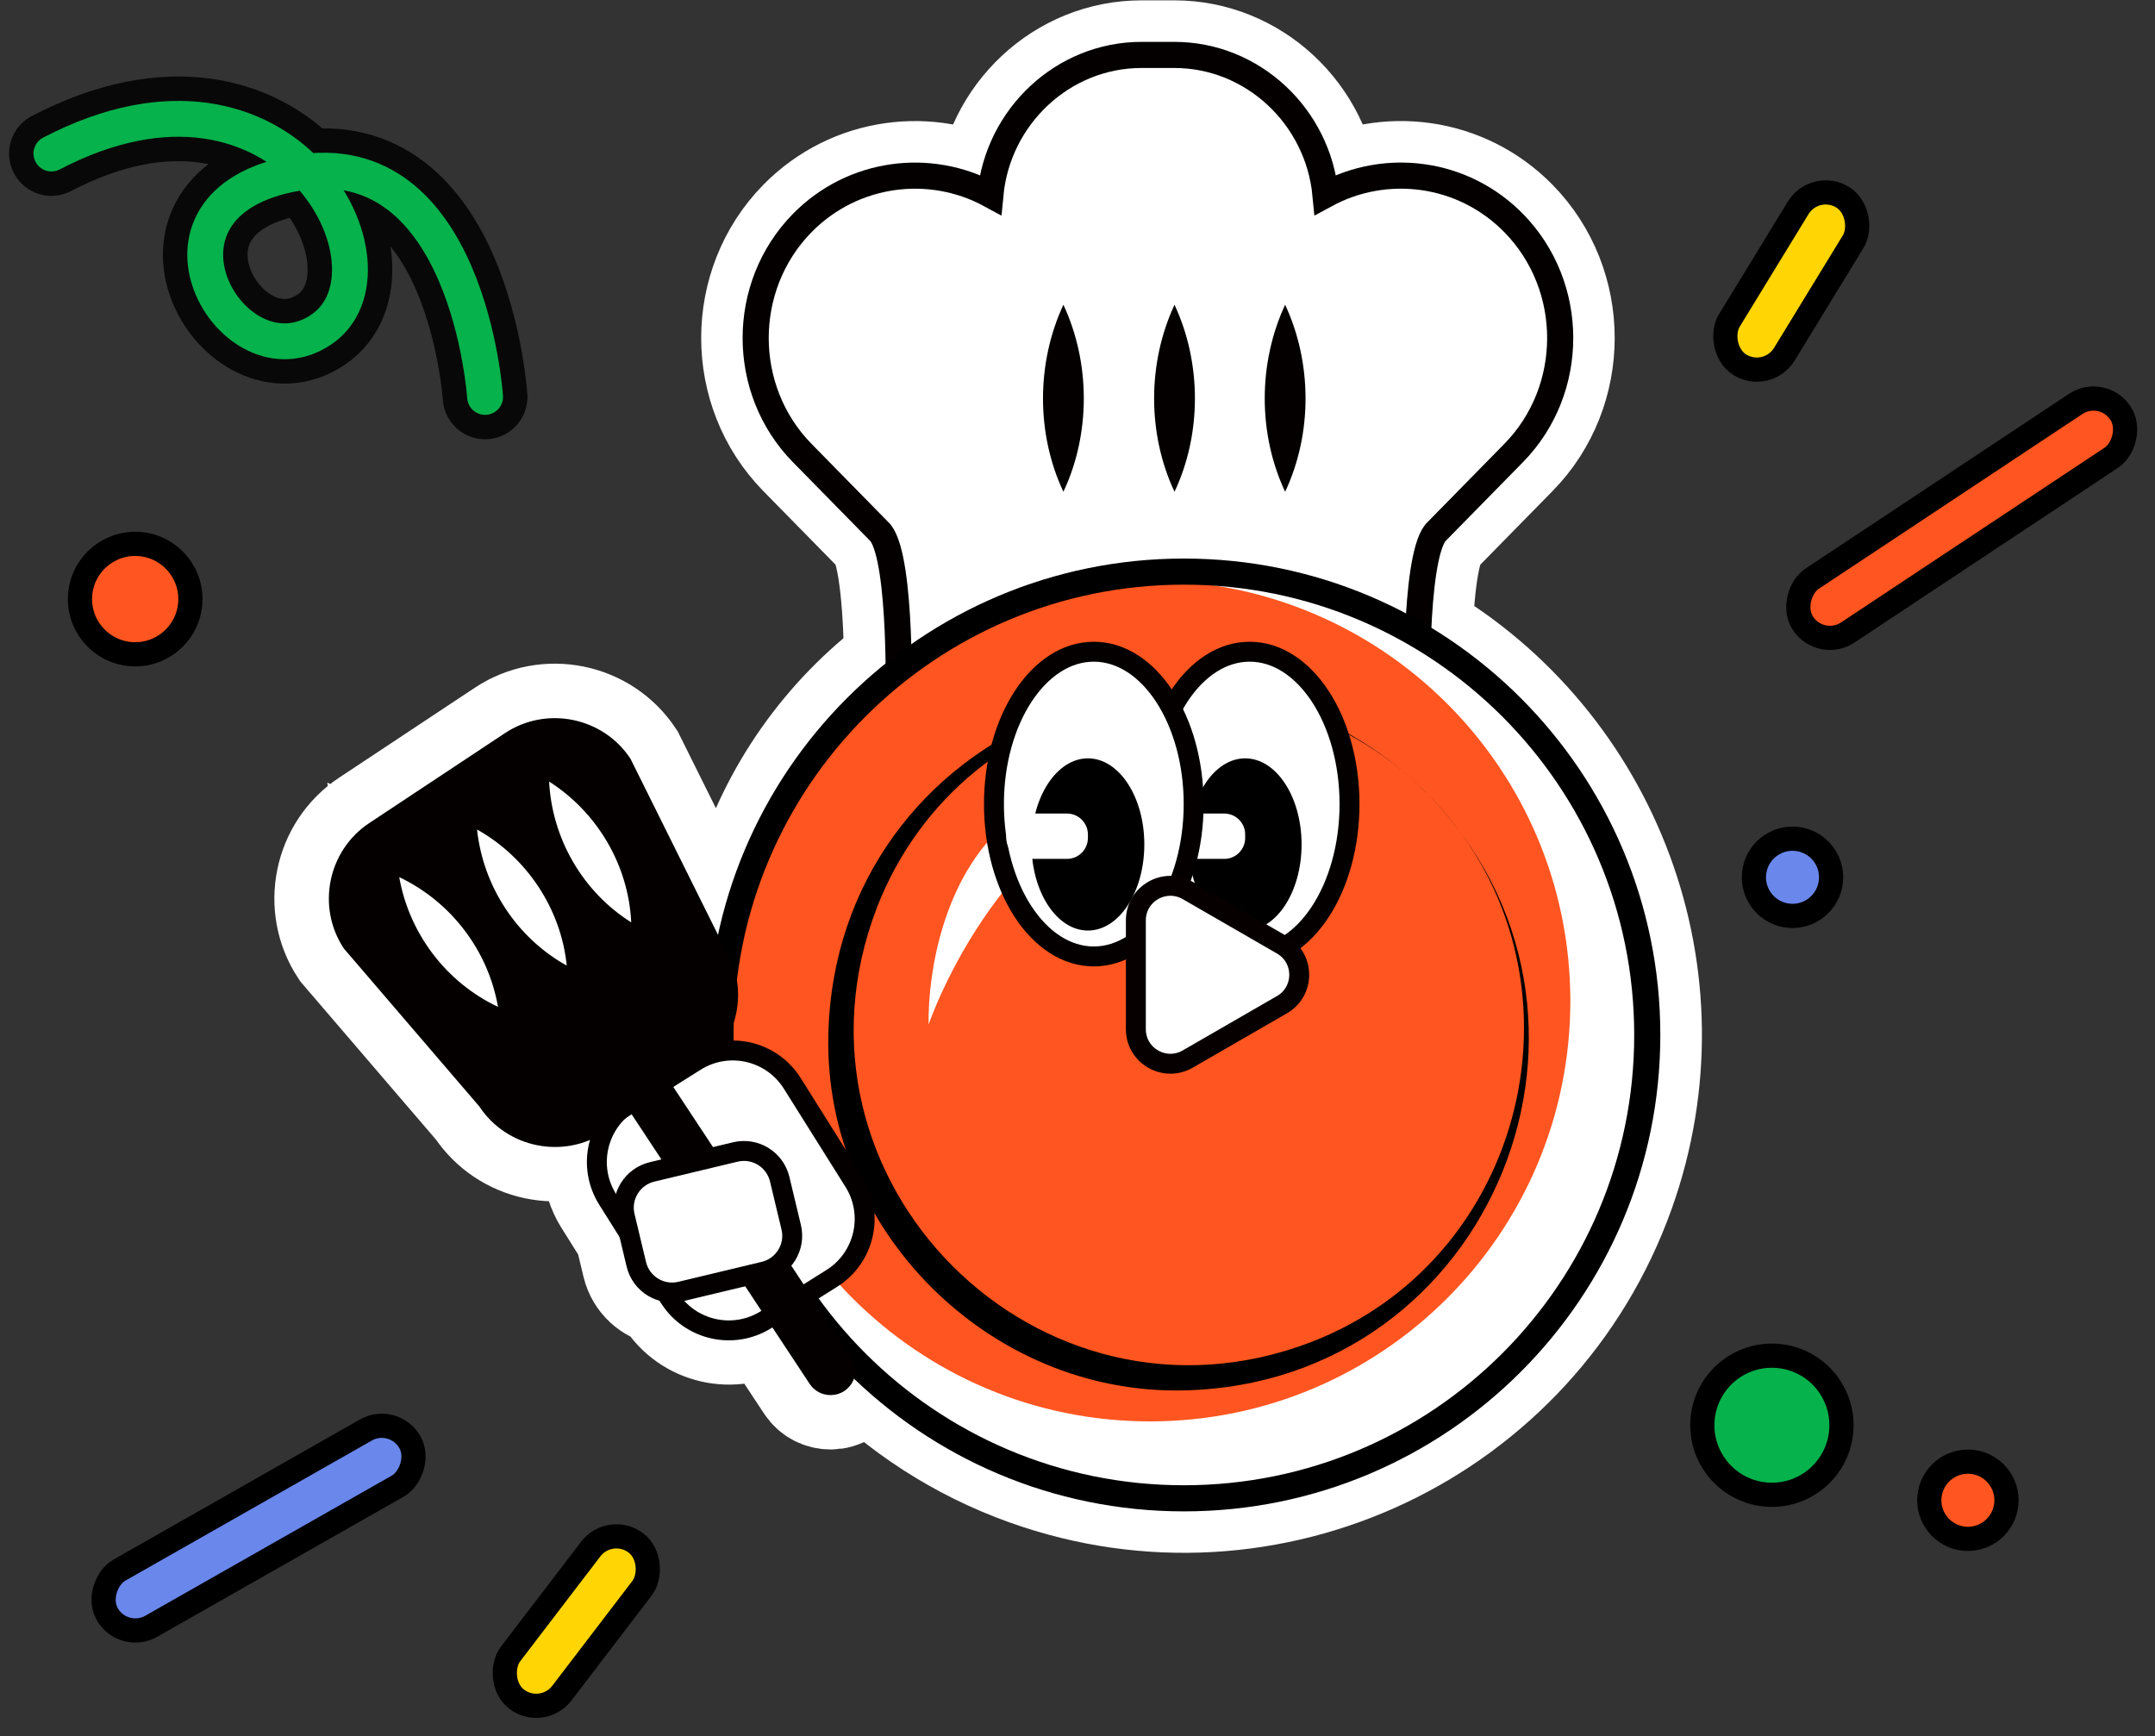 <svg width="211" height="170" viewBox="0 0 211 170" fill="none" xmlns="http://www.w3.org/2000/svg">
<rect x="0" y="0" width="211" height="170" fill="#333333" stroke="none"/>
<path d="M138.836 62.184C138.992 58.135 139.431 53.608 140.534 52.163L148.203 44.348C154.282 38.152 154.282 28.025 148.203 21.829C143.237 16.765 135.694 15.848 129.782 19.058C129.05 11.399 122.669 5.369 114.98 5.369H111.77C104.072 5.369 97.691 11.408 96.969 19.058C91.056 15.848 83.514 16.775 78.547 21.829C72.469 28.025 72.469 38.152 78.547 44.348L86.216 52.163C87.592 53.959 87.924 60.525 87.992 65.004C81.006 70.224 75.737 77.61 73.171 86.157C72.332 88.528 71.708 90.928 71.269 93.328C71.132 93.055 70.976 92.792 70.8 92.538L61.726 74.283C59.033 70.214 53.501 69.092 49.442 71.785L36.163 80.586C32.094 83.279 30.972 88.811 33.665 92.87L46.935 108.345C49.589 112.355 55.014 113.496 59.063 110.93C58.155 112.96 58.233 115.389 59.502 117.409L61.59 120.736L62.322 123.78C62.663 125.214 63.834 126.239 65.2 126.483L65.541 127.029C67.551 130.23 71.815 131.205 75.015 129.195L75.084 129.147L79.279 135.498C79.748 136.211 80.528 136.591 81.319 136.591C81.777 136.591 82.245 136.464 82.665 136.191C83.719 135.498 84.041 134.132 83.475 133.04C88.148 137.821 93.944 141.655 100.667 144.055C124.269 152.485 150.223 140.182 158.653 116.579C166.107 95.69 157.326 72.966 138.846 62.174L138.836 62.184ZM70.576 102.949C70.478 102.968 70.381 102.988 70.283 103.007C70.381 102.881 70.469 102.754 70.566 102.627C70.566 102.734 70.566 102.842 70.576 102.949ZM39.08 85.874C44.134 88.274 47.793 93.055 48.749 98.578C43.676 96.187 40.046 91.387 39.08 85.874ZM46.7 81.21C51.579 83.952 54.916 88.967 55.482 94.538C50.584 91.816 47.286 86.772 46.7 81.21ZM53.755 76.517C58.477 79.522 61.531 84.713 61.795 90.304C57.053 87.318 54.038 82.108 53.755 76.517Z" fill="white" stroke="white" stroke-width="10.67" stroke-miterlimit="10"/>
<path d="M148.203 21.838C143.237 16.775 135.694 15.857 129.782 19.067C129.05 11.408 122.669 5.378 114.98 5.378H111.77C104.072 5.378 97.691 11.418 96.969 19.067C91.056 15.857 83.514 16.784 78.547 21.838C72.469 28.034 72.469 38.162 78.547 44.358L86.216 52.173C88.363 54.964 87.973 69.365 87.973 69.365C87.973 72.956 90.851 75.883 94.373 75.883H132.377C135.899 75.883 138.778 72.946 138.778 69.365C138.778 69.365 138.397 54.964 140.534 52.173L148.203 44.358C154.282 38.162 154.282 28.034 148.203 21.838Z" fill="white" stroke="#040000" stroke-width="2.557" stroke-miterlimit="10"/>
<path d="M115.917 146.709C140.974 146.709 161.287 126.396 161.287 101.339C161.287 76.282 140.974 55.969 115.917 55.969C90.859 55.969 70.546 76.282 70.546 101.339C70.546 126.396 90.859 146.709 115.917 146.709Z" fill="white"/>
<path d="M112.589 139.177C135.324 139.177 153.754 120.747 153.754 98.012C153.754 75.277 135.324 56.847 112.589 56.847C89.854 56.847 71.424 75.277 71.424 98.012C71.424 120.747 89.854 139.177 112.589 139.177Z" fill="#FF5520"/>
<path d="M115.917 146.709C140.974 146.709 161.287 126.396 161.287 101.339C161.287 76.282 140.974 55.969 115.917 55.969C90.859 55.969 70.546 76.282 70.546 101.339C70.546 126.396 90.859 146.709 115.917 146.709Z" stroke="black" stroke-width="2.557" stroke-miterlimit="10"/>
<path d="M139.646 77.61C160.907 99.105 146.251 135.459 115.917 136.142C96.852 136.572 80.665 120.395 81.104 101.329C81.787 70.995 118.151 56.34 139.646 77.6V77.61ZM139.646 77.61C122.971 60.886 94.354 66.955 85.855 88.879C75.63 115.555 101.701 141.626 128.377 131.41C150.281 122.961 156.369 94.226 139.646 77.61Z" fill="black"/>
<path d="M117.322 75.444C117.322 75.444 106.023 73.044 98.335 80.771C92.442 85.991 90.851 94.997 90.919 100.324C90.919 100.324 98.403 78.117 117.322 75.444Z" fill="white"/>
<path d="M122.356 93.65C127.756 93.65 132.133 86.971 132.133 78.732C132.133 70.492 127.756 63.813 122.356 63.813C116.957 63.813 112.58 70.492 112.58 78.732C112.58 86.971 116.957 93.65 122.356 93.65Z" fill="white" stroke="#040000" stroke-width="1.951" stroke-miterlimit="10"/>
<path d="M121.918 91.114C124.968 91.114 127.44 87.34 127.44 82.684C127.44 78.028 124.968 74.254 121.918 74.254C118.868 74.254 116.395 78.028 116.395 82.684C116.395 87.34 118.868 91.114 121.918 91.114Z" fill="black"/>
<path d="M119.868 79.659H115.975C114.844 79.659 113.926 80.576 113.926 81.708V82.049C113.926 83.181 114.844 84.098 115.975 84.098H119.868C121 84.098 121.917 83.181 121.917 82.049V81.708C121.917 80.576 121 79.659 119.868 79.659Z" fill="white"/>
<path d="M107.096 93.65C112.496 93.65 116.873 86.971 116.873 78.732C116.873 70.492 112.496 63.813 107.096 63.813C101.697 63.813 97.32 70.492 97.32 78.732C97.32 86.971 101.697 93.65 107.096 93.65Z" fill="white" stroke="#040000" stroke-width="1.951" stroke-miterlimit="10"/>
<path d="M106.52 91.114C109.57 91.114 112.042 87.34 112.042 82.684C112.042 78.028 109.57 74.254 106.52 74.254C103.47 74.254 100.997 78.028 100.997 82.684C100.997 87.34 103.47 91.114 106.52 91.114Z" fill="black"/>
<path d="M104.47 79.659H100.577C99.446 79.659 98.528 80.576 98.528 81.708V82.049C98.528 83.181 99.446 84.098 100.577 84.098H104.47C105.602 84.098 106.519 83.181 106.519 82.049V81.708C106.519 80.576 105.602 79.659 104.47 79.659Z" fill="white"/>
<path d="M125.518 98.373L116.288 103.7C114.034 104.998 111.214 103.378 111.214 100.773V90.119C111.214 87.513 114.034 85.894 116.288 87.192L125.518 92.519C127.772 93.817 127.772 97.075 125.518 98.373Z" fill="white" stroke="#060001" stroke-width="1.951" stroke-miterlimit="10"/>
<path d="M114.999 29.839C117.653 35.528 117.673 42.465 114.999 48.153C112.326 42.465 112.345 35.537 114.999 29.839Z" fill="#040000"/>
<path d="M104.12 29.839C106.774 35.528 106.794 42.465 104.12 48.153C101.447 42.465 101.466 35.537 104.12 29.839Z" fill="#040000"/>
<path d="M125.83 29.839C128.484 35.528 128.504 42.465 125.83 48.153C123.157 42.465 123.176 35.537 125.83 29.839Z" fill="#040000"/>
<path d="M68.091 103.913L61.661 107.949C58.444 109.969 57.473 114.215 59.493 117.433L65.526 127.043C67.546 130.261 71.792 131.232 75.01 129.212L81.439 125.176C84.656 123.156 85.627 118.91 83.607 115.692L77.574 106.082C75.554 102.864 71.308 101.893 68.091 103.913Z" fill="white" stroke="#040000" stroke-width="1.951" stroke-miterlimit="10"/>
<path d="M83.348 132.825L65.912 106.412L68.303 104.822C72.371 102.129 73.493 96.597 70.8 92.538L61.726 74.282C59.033 70.214 53.501 69.092 49.442 71.785L36.163 80.585C32.094 83.278 30.972 88.811 33.665 92.87L46.935 108.344C49.628 112.413 55.16 113.535 59.219 110.842L61.843 109.105L79.279 135.508C79.748 136.22 80.528 136.601 81.319 136.601C81.777 136.601 82.245 136.474 82.665 136.201C83.787 135.459 84.099 133.947 83.358 132.825H83.348ZM61.804 90.313C57.062 87.328 54.047 82.117 53.765 76.527C58.487 79.532 61.541 84.722 61.804 90.313ZM39.09 85.884C44.144 88.284 47.803 93.065 48.759 98.587C43.686 96.197 40.056 91.396 39.09 85.884ZM46.71 81.22C51.589 83.961 54.926 88.977 55.492 94.548C50.593 91.826 47.296 86.781 46.71 81.22Z" fill="#040000"/>
<path d="M72.002 112.796L63.841 114.749C61.907 115.212 60.715 117.155 61.178 119.088L62.304 123.795C62.767 125.729 64.71 126.921 66.644 126.458L74.804 124.505C76.738 124.042 77.931 122.099 77.468 120.166L76.341 115.459C75.878 113.525 73.936 112.333 72.002 112.796Z" fill="white" stroke="#040000" stroke-width="1.951" stroke-miterlimit="10"/>
<path d="M47.496 38.865C47.496 38.865 45.862 14.024 29.021 16.949C12.188 19.871 22.764 38.092 31.435 32.285C40.106 26.479 28.167 2.964 5.034 15.033" stroke="#080808" stroke-width="8.291" stroke-linecap="round" stroke-linejoin="round"/>
<path d="M47.496 38.865C47.496 38.865 45.862 14.024 29.021 16.949C12.188 19.871 22.764 38.092 31.435 32.285C40.106 26.479 28.167 2.964 5.034 15.033" stroke="#06B24B" stroke-width="3.511" stroke-linecap="round" stroke-linejoin="round"/>
<path d="M7.856 58.128C7.563 61.1 9.734 63.747 12.706 64.04C15.678 64.333 18.325 62.161 18.618 59.19C18.911 56.218 16.739 53.571 13.767 53.278C10.796 52.985 8.149 55.156 7.856 58.128Z" fill="#FF5520" stroke="black" stroke-width="2.369" stroke-miterlimit="10"/>
<path d="M171.746 85.53C171.541 87.608 173.059 89.459 175.137 89.663C177.214 89.868 179.065 88.35 179.27 86.272C179.475 84.195 177.956 82.344 175.879 82.139C173.801 81.934 171.951 83.453 171.746 85.53Z" fill="#6A87EC" stroke="black" stroke-width="2.369" stroke-miterlimit="10"/>
<path d="M188.918 146.528C188.713 148.606 190.232 150.456 192.309 150.661C194.387 150.866 196.237 149.348 196.442 147.27C196.647 145.192 195.129 143.342 193.051 143.137C190.974 142.932 189.123 144.45 188.918 146.528Z" fill="#FF5520" stroke="black" stroke-width="2.369" stroke-miterlimit="10"/>
<path d="M166.711 138.884C166.342 142.628 169.077 145.962 172.821 146.331C176.565 146.7 179.899 143.965 180.268 140.221C180.637 136.477 177.901 133.143 174.158 132.774C170.414 132.405 167.08 135.141 166.711 138.884Z" fill="#06B24B" stroke="black" stroke-width="2.369" stroke-miterlimit="10"/>
<rect x="205.866" y="37.806" width="6.32" height="37.286" rx="3.16" transform="rotate(56.451 205.866 37.806)" fill="#FF5520" stroke="black" stroke-width="2.369"/>
<rect x="177.711" y="17.657" width="6.32" height="19.248" rx="3.16" transform="rotate(31.439 177.711 17.657)" fill="#FFD503" stroke="black" stroke-width="2.369"/>
<rect x="59.76" y="149.164" width="6.32" height="19.248" rx="3.16" transform="rotate(37.386 59.76 149.164)" fill="#FFD503" stroke="black" stroke-width="2.369"/>
<rect x="38.568" y="138.459" width="6.32" height="34.081" rx="3.16" transform="rotate(60.381 38.568 138.459)" fill="#6A87EC" stroke="black" stroke-width="2.369"/>
</svg>
